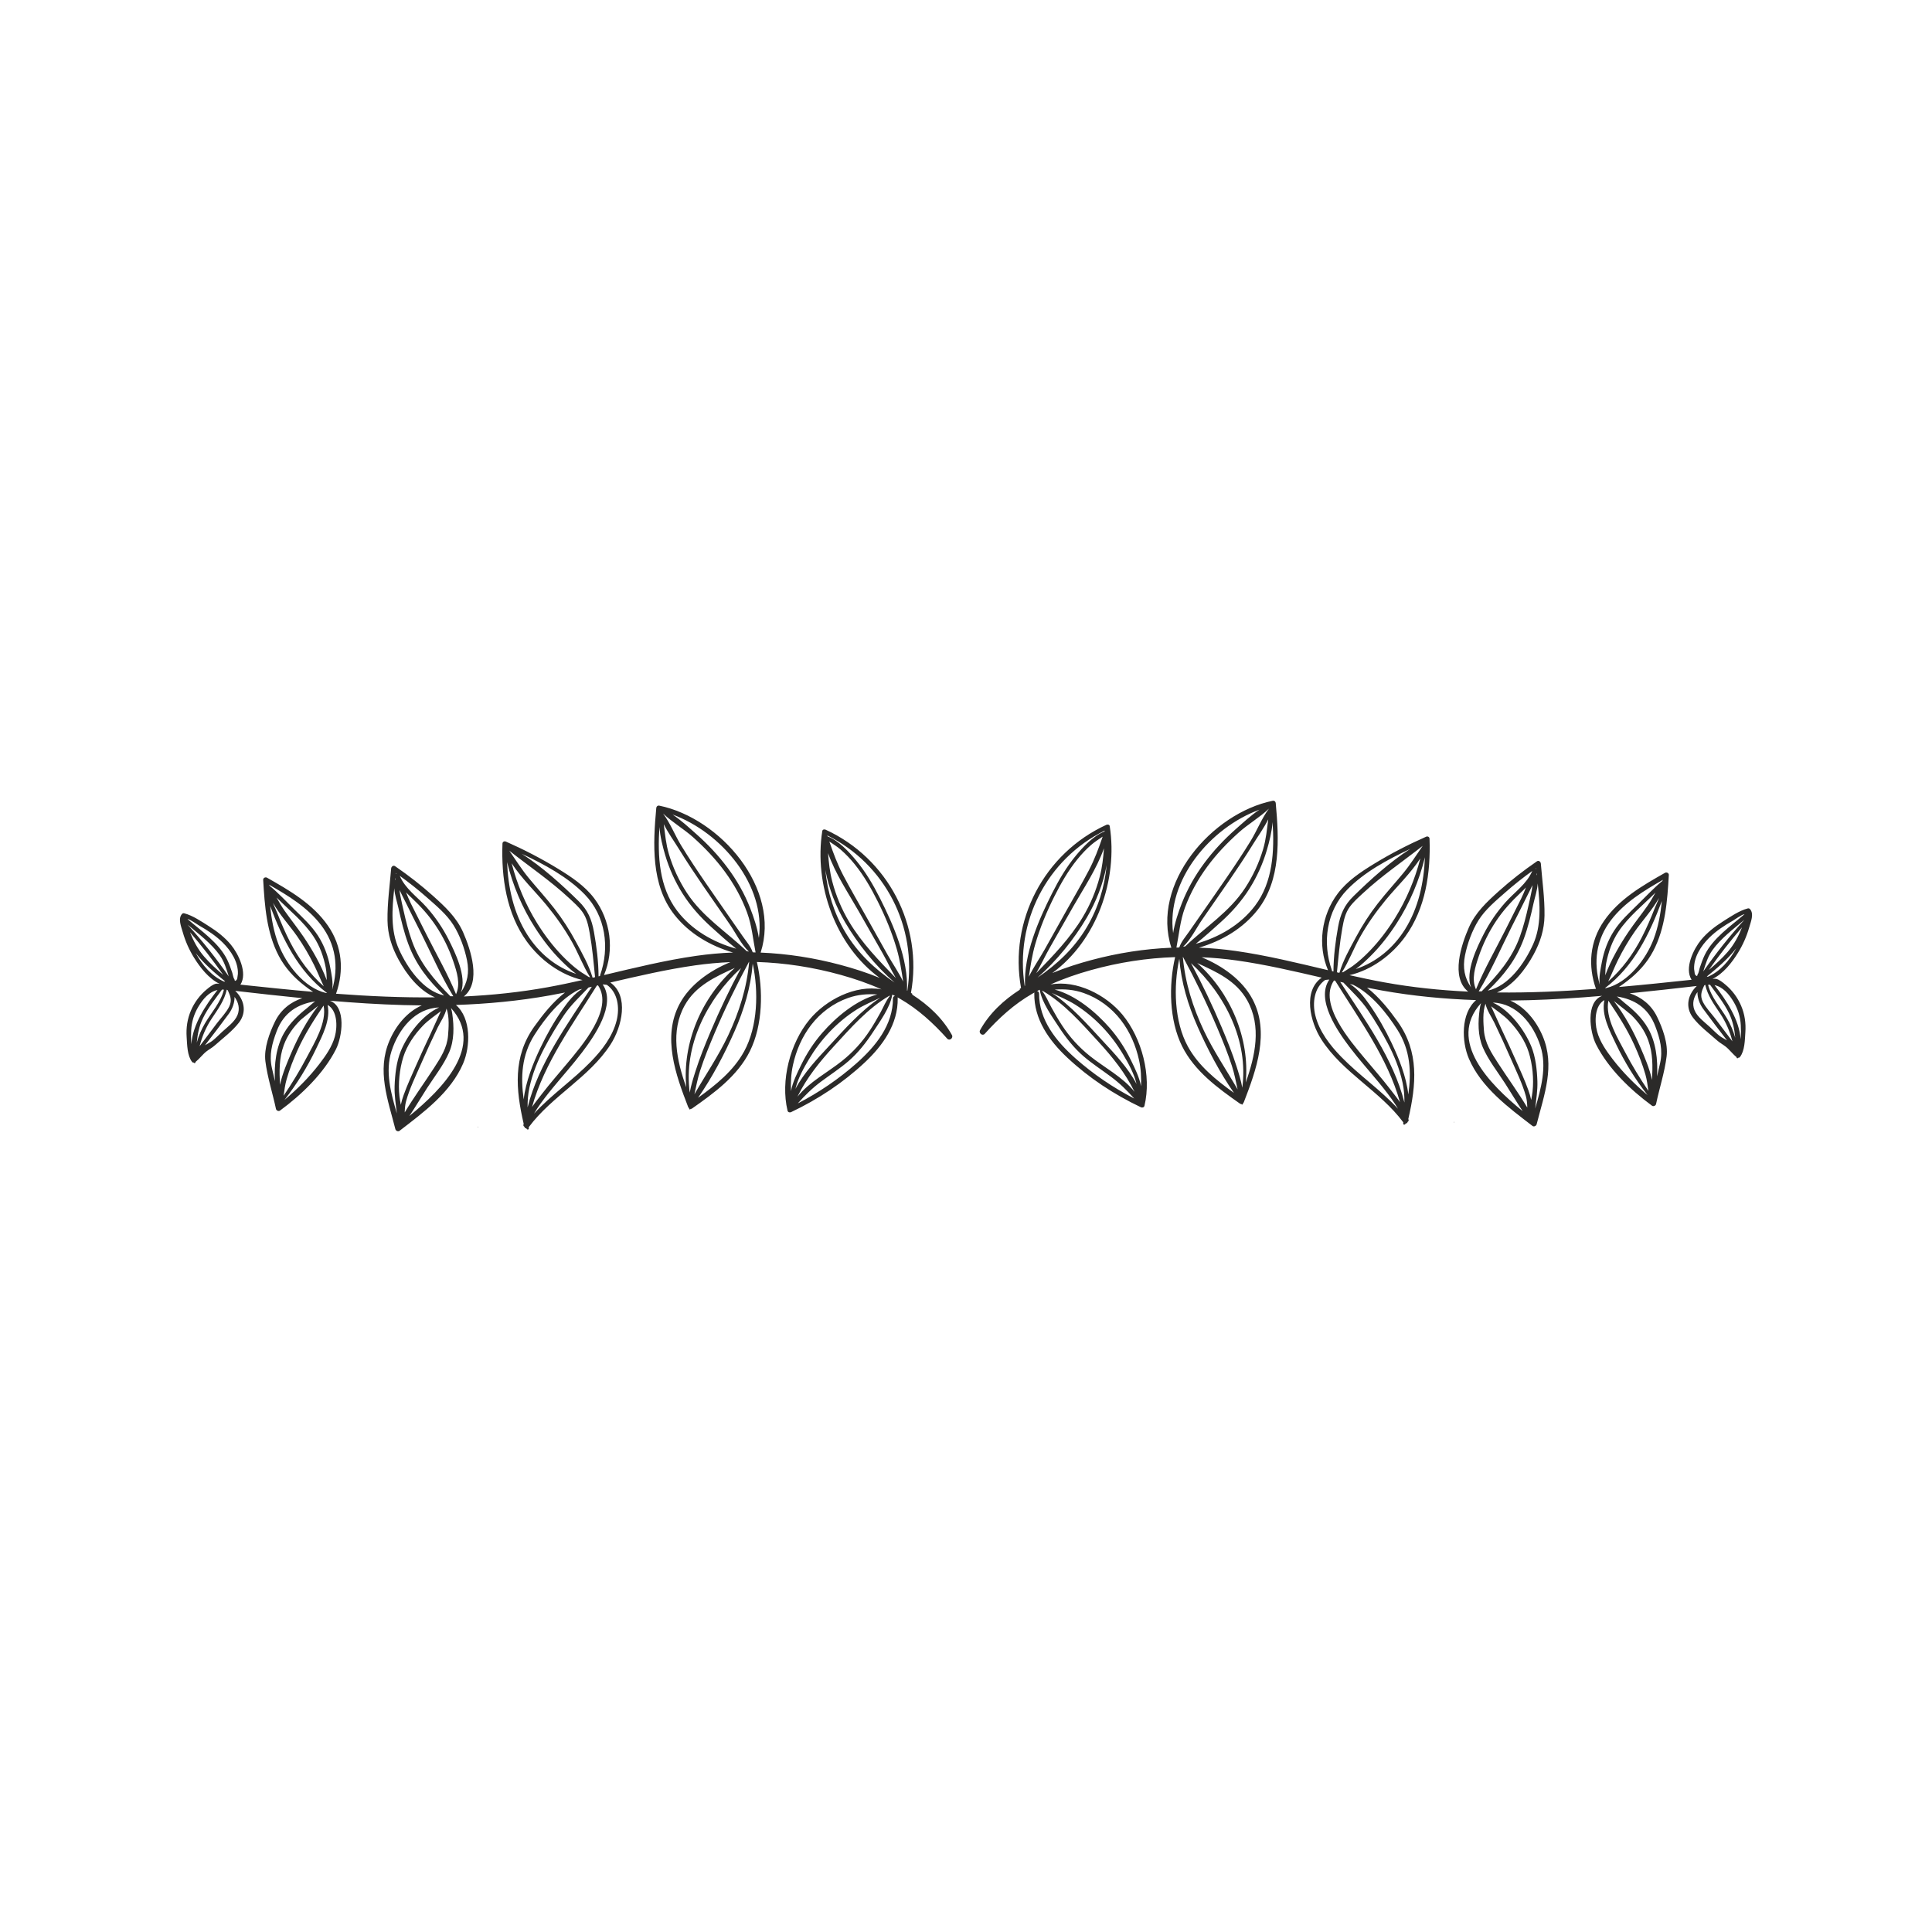 <?xml version="1.0" encoding="UTF-8"?>
<!DOCTYPE svg PUBLIC "-//W3C//DTD SVG 1.1//EN" "http://www.w3.org/Graphics/SVG/1.1/DTD/svg11.dtd">
<!-- Creator: CorelDRAW 2021 (64-Bit) -->
<svg xmlns="http://www.w3.org/2000/svg" xml:space="preserve" width="22in" height="22in" version="1.1" style="shape-rendering:geometricPrecision; text-rendering:geometricPrecision; image-rendering:optimizeQuality; fill-rule:evenodd; clip-rule:evenodd"
viewBox="0 0 22000 22000"
 xmlns:xlink="http://www.w3.org/1999/xlink"
 xmlns:xodm="http://www.corel.com/coreldraw/odm/2003">
 <defs>
  <style type="text/css">
   <![CDATA[
    .fil0 {fill:none}
    .fil1 {fill:#2B2A29}
   ]]>
  </style>
 </defs>
 <g id="Layer_x0020_1">
  <rect class="fil0" width="22000" height="22000"/>
  <path class="fil1" d="M19446.59 11123c-3.34,-2.92 -7.19,-3.74 -10.95,-3.06 111.38,-89.95 239.95,-198.44 335.47,-322.28 -76.35,139.41 -184.85,266.1 -324.52,325.35zm-14000.65 1706.44c-0.1,3.94 -0.21,7.83 -0.31,11.76 -0.05,0.81 -1.31,0.83 -1.34,0 -0.11,-3.94 -0.23,-7.81 -0.34,-11.74 -0.04,-1.28 1.99,-1.26 1.99,-0.02zm-3217.05 -1976.44c95.47,123.86 224.07,232.35 335.48,322.31 -3.82,-0.7 -7.7,0.17 -10.99,3.1 -139.72,-59.29 -248.19,-185.93 -324.49,-325.41zm299.28 415.43c8.04,0.15 15.15,0.68 21.68,1.2 -36.68,145.06 -139.42,254.41 -215.08,382.29 -40.59,68.62 -72.7,143.31 -94.08,220.71 8.58,-92.89 25.3,-183.65 70.07,-277.06 56.47,-117.85 140.96,-220.74 217.42,-327.15zm-51.45 4.83c-137.15,175.58 -281.81,393.65 -297.72,616.18 -5.2,-58.65 -3.72,-118.15 -1.62,-159.2 4.94,-95.63 33.22,-186.69 82.72,-268.65 51.81,-85.76 120.28,-167.97 216.62,-188.33zm-203.63 639.95c28.58,-111.87 71.74,-215.63 139.92,-317.64 69.75,-104.41 142.26,-202.99 168.94,-325.52 0.67,-0.06 1.37,-0.13 2.04,-0.26 0.85,0.75 1.67,1.47 2.65,2.18 2.55,1.7 5.03,3.57 7.54,5.4 25.02,57.42 52.97,109.4 15.26,185.89 -33.32,67.59 -94.49,129.56 -139.78,189.26 -65.73,86.74 -131.41,173.52 -196.57,260.69zm61.04 -10.85c92.38,-118.81 183.68,-238.57 272.54,-359.8 38.89,-53.06 65.94,-124.19 64,-190.61 43.32,58.92 63.48,131.58 34.35,205.25 -30.71,77.61 -115.68,137.77 -175.7,192.94 -35.74,32.86 -70.12,69.03 -108.02,99.33 -26.41,21.12 -59.37,35.01 -87.18,52.88zm335.16 -752.61c-12.5,-11.35 -18.71,-56.09 -24.24,-72.47 -16.86,-49.89 -34.07,-99.97 -57.15,-147.4 -92.82,-190.75 -294.35,-327.9 -453.29,-464.64 29.17,2.02 114.25,63.35 132.42,73.71 96.93,55.17 191.42,116.9 270.83,195.89 92.09,91.65 176.17,219.26 171.18,354.63 -2.76,19.75 -5.52,39.53 -8.28,59.33 -18.56,26.47 -29.03,26.79 -31.48,0.94zm-87.35 39.7c-1.26,-0.42 -2.48,-0.89 -3.73,-1.34 -0.19,-0.85 -0.59,-1.59 -0.92,-2.4 1.55,1.24 3.09,2.51 4.65,3.74zm-445.78 -660.37c126.98,106.35 269.85,213.56 364.41,345.92 52.73,73.76 78.05,158.04 104.3,243.05 -143.44,-206.56 -299.54,-402.74 -468.7,-588.97zm27.13 86.11c134.18,155.62 260.47,317.64 378.41,485.87 -75.94,-63.8 -149.46,-130.43 -214.46,-205.43 -77.11,-89.02 -123.43,-180.61 -163.94,-280.44zm1425.26 787.33c-36.09,25.85 -69.81,58.97 -91.39,76.01 -100.94,79.55 -196.44,170.33 -261.4,282.47 -91.88,158.64 -115.68,359.32 -104.81,550.85 -11.57,-49.78 -23.19,-99.52 -34.5,-149.37 -33.85,-148.99 1.07,-279.43 54.15,-419.85 81.59,-215.85 242.52,-309.01 437.94,-340.11zm-356.76 497.94c40.47,-110.68 110.16,-206.41 193.78,-288.5 13.68,-13.42 125.49,-101.84 197.68,-158.49 -124.84,162.11 -224.11,345.49 -304.63,532.41 -43.87,101.79 -102.02,235.34 -130.34,367.27 -7.73,-152.09 -11.94,-301.01 43.51,-452.69zm-2.29 576.98c8.81,-62.3 16.56,-125.02 33.96,-186.19 32.52,-114.37 76.09,-225.35 125.06,-333.64 81.44,-180.22 186.25,-344.35 296.34,-507.24 39.72,192.2 -108.4,430.59 -191.43,589.12 -78.78,150.44 -168.63,297.03 -263.94,437.94zm9.82 47.71c141.86,-182.06 261.1,-375.43 360.96,-584.39 72.19,-151.04 166.29,-328.34 130.26,-497.33 112.11,62.32 112.87,247.41 83.17,357.33 -31.79,117.56 -104.15,220.37 -177.45,315.68 -116.82,151.89 -251.1,286.02 -396.94,408.7zm382.16 -1869.48c-73.91,-114.78 -175.64,-207.53 -272.4,-302.48 -90.81,-89.13 -178.58,-184.09 -277,-265.28 -2.91,-4.71 -5.86,-9.38 -8.84,-14.04 217.33,124.12 436.37,256.77 590.81,457.7 170.43,221.76 204.17,479.32 128.19,739.54 14.49,-83.79 -8.82,-185.22 -23.2,-261.7 -23.44,-124.7 -68.72,-246.82 -137.55,-353.74zm-237.39 6.31c72.3,103.81 135.68,212.72 192.05,325.94 39.33,79.04 71.93,163.5 111.08,243.65 -158.98,-140.25 -283.67,-310.73 -381.59,-500.18 -56.61,-109.65 -105.17,-223.45 -150.08,-338.31 -13.63,-34.94 -33.88,-73.52 -46.74,-112.35 76.3,136.78 192.62,262.48 275.28,381.25zm-235.41 -442.35c144.45,144.85 307.96,274.3 421.33,444.41 72.05,108.07 115.68,231.95 140.08,358.88 8.16,42.49 8.97,90.48 10.77,138.5 -65.9,-175.61 -166.56,-349.94 -266.16,-496.78 -67.81,-99.93 -143.83,-193.93 -213.14,-292.73 -34.37,-49.05 -63.86,-100.57 -92.89,-152.28zm-72.77 95.71c142.09,377.83 319.01,743.82 648.72,992.6 -4.68,-0.37 -9.33,-0.74 -13.97,-1.15 -249.98,-59.08 -454.9,-331.59 -540.04,-555.1 -53.19,-139.75 -79.26,-287.41 -94.71,-436.35zm1925.19 1156.77c-195.37,85.57 -363.34,316.39 -437.43,497.04 -49.85,121.53 -65.67,267.27 -70.15,397.84 -3.54,105 13.67,208.02 25.09,311.8 -67.25,-233.36 -135.33,-475.51 -60.04,-710.57 80.5,-251.1 269.63,-488.2 542.53,-496.1zm-409.11 565.77c42.03,-133.98 128.22,-258.81 224.9,-359.17 61.45,-63.79 134.92,-111.26 203.61,-164.95 -41.33,86.93 -78.87,177.43 -119.71,263.13 -56.42,118.43 -110.87,237.7 -163.81,357.67 -48.8,110.67 -100.13,221.75 -140.91,335.7 -12.9,36.09 -24.07,72.93 -31.93,110.42 -5.97,-32.77 -11.94,-65.17 -15.47,-96.59 -16.05,-142.63 0.47,-309.51 43.32,-446.2zm16.69 629.32c1.22,-42.48 3.51,-84.6 15.93,-129.61 39.71,-143.81 109.35,-284.21 168.63,-420.49 61.07,-140.32 124.92,-279.44 191.09,-417.39 28.76,-59.93 85.31,-139.78 100.16,-215 35.04,91.76 23.49,229.04 17.64,304.97 -11,142.07 -83.47,252.83 -158.57,368.96 -108.89,168.44 -230.68,335.07 -334.87,508.56zm52.73 40.84c70.2,-104.25 134.28,-213.82 201.93,-318.56 84.71,-131.19 189.01,-262.94 251.21,-406.8 58.3,-134.73 56.18,-292.66 35.95,-435.62 -3.21,-22.73 -7.64,-46.49 -14.9,-68.48 386.99,428.25 -93.93,919.96 -474.19,1229.45zm200.09 -2056.13c-61.12,-121.44 -122.93,-242.54 -183.32,-364.35 -19.86,-40.02 -37.13,-83.11 -54.59,-126.43 20.68,21.79 42.5,42.66 64.19,63.12 103.82,98.04 198.19,202.11 277.36,321.45 82.5,124.46 148.38,259.4 196.35,400.84 40.29,118.76 85.46,257.22 31.3,374.37 -93.72,-229.02 -220.08,-448.15 -331.3,-669.01zm387.48 647.35c69.82,-179.4 -70.84,-463.01 -142.97,-604.81 -66.63,-131.02 -150.57,-253.76 -248.23,-363.55 -105.2,-118.27 -243.01,-209.43 -305.68,-357.72 105.6,76.36 207.86,157.04 305.7,243.32 106.93,94.18 229.22,195.54 305.46,317.11 73.52,117.22 127.48,265.93 154.69,401.62 28.04,139.74 4.97,256.45 -68.98,364.03zm-699.34 -1164.6c22.33,48.78 48.07,96.26 69.75,140.77 55.92,114.72 114.2,228.35 171.5,342.38 121.15,241.19 230.22,495.84 370.7,726.29 -11.09,0.53 -22.11,0.64 -32.99,0.26 -184.38,-187.26 -345.07,-372.4 -436.4,-625.78 -41.48,-115.04 -71.02,-234.1 -97.7,-353.3 -12.8,-57.13 -26.11,-114.41 -36.86,-171.95 -3.67,-19.37 -5.95,-39.02 -8.01,-58.67zm-12.29 206.29c30.12,138.2 63.27,276.28 112.37,409.16 87.17,235.78 230.94,417.8 408.2,585.71 -240.04,-51.62 -419.19,-315.11 -514.3,-524.45 -98.03,-215.83 -79.56,-460.06 -53.87,-696.61 4.43,77.19 33.32,160.78 47.59,226.2zm-23.88 -395.19c-0.66,1.07 -1.11,2.29 -1.52,3.53 -1.44,-0.34 -2.82,-0.43 -4.24,-0.32 0.24,-2.28 0.45,-4.54 0.67,-6.82 1.69,1.19 3.38,2.43 5.09,3.61zm-8.22 64.28c-2.09,4.81 -3.91,9.71 -5.56,14.71 0.98,-9.04 1.96,-18 2.93,-26.97 0.79,4.09 1.71,8.2 2.63,12.26zm2088.1 1258.51c11.83,-2.54 23.67,-5.13 35.5,-7.73 -90.42,55.18 -159.92,144.64 -220.27,230.47 -97.37,138.48 -183.64,290.25 -256.05,443.15 -81.03,171.11 -166.43,379.36 -189.04,584.71 -36.23,-253.71 -24.49,-504.08 123.78,-736.8 118.21,-185.39 292.78,-409.03 506.07,-513.8zm-585.57 1341.6c-0.7,-72.96 4.02,-146.08 20.55,-223.38 33.58,-157.56 94.3,-307.81 168.85,-450.13 67.76,-129.38 142.63,-254.87 224.41,-375.86 81.65,-120.91 181.83,-211.44 280.44,-316.14 12.35,-2.78 24.72,-5.56 37.06,-8.37 -275.86,424.55 -606.04,874.5 -731.31,1373.88zm50.56 -4.41c140.59,-503.74 464.17,-941.58 737.67,-1382.33 4.54,-1.05 9.07,-2.09 13.57,-3.15 183.87,267.81 -190.84,696.17 -351.4,889.13 -95.48,114.72 -194.36,226.7 -285.38,345.05 -35.77,46.49 -77.21,97.49 -114.46,151.3zm22.62 75.66c11.18,-19.33 22.54,-38.45 34.78,-56.81 55.52,-83.24 117.23,-162.07 180.73,-239.31 110.67,-134.62 227.54,-264.15 332.75,-403.19 136.08,-179.74 392.23,-542.73 233.46,-772.11 15.88,0.88 31.84,2.31 48.03,4.81 123.32,86.89 147.66,257.65 111.17,404.66 -45.21,181.89 -165.87,337.72 -294.07,469.74 -204.32,210.39 -449,376.8 -646.85,592.2zm752.88 -1577.31c-1.2,3.44 -1.05,6.61 -0.37,9.59 -5.86,1.41 -11.74,2.76 -17.61,4.13 -0.99,-169.45 -22.41,-339.77 -52.45,-506.26 -26.22,-145.22 -69.49,-247.28 -175.63,-351.2 -193.12,-189.09 -411.81,-387.23 -645.91,-537.92 258.44,120.76 524.29,265.12 716.39,462.54 237.87,244.49 286.7,605.06 175.59,919.13zm-1034.35 -1416.9c227.87,179.59 466.29,340.53 680.13,539.36 52.5,48.8 107.74,97.1 150.25,155.17 52.95,72.25 69.52,156.6 85.07,243.18 29.94,166.62 44.39,334.17 61.06,502.33 -8.07,1.86 -16.16,3.7 -24.23,5.58 -1.35,-0.15 -2.71,-0.43 -4.09,-0.62 -40.98,-139.85 -119.28,-277.06 -187.44,-404.07 -72.36,-134.84 -154.51,-262.91 -248.56,-383.6 -92.76,-119.07 -194.87,-230.28 -290.93,-346.6 -81.72,-99.04 -148.32,-206.8 -221.26,-310.73zm-25.3 129.81c65.11,266.02 172.26,520.19 321.1,751.27 86.7,134.63 186.39,263.65 300.39,376.35 46.78,46.28 103.89,100.87 166,145.47 -230.96,-76.4 -425.11,-235.8 -559.75,-450.27 -154.71,-246.44 -216.25,-534.72 -227.73,-822.82zm820.43 1237.16c-68.73,-50.24 -132.4,-108.89 -191.54,-170.05 -109.09,-112.81 -204.31,-239.31 -287.12,-372.44 -131.57,-211.63 -227.88,-441.5 -289.67,-681.64 111.13,170.91 272.2,325.3 392.64,471.51 111.45,135.23 211.25,275.94 296.8,429.02 71.63,128.18 125.07,273 203.85,397.35 -4.81,-0.79 -9.7,-1.4 -14.48,-2.25 -35.94,-24.78 -74.98,-45.53 -110.48,-71.51zm1772.78 -32.54c-378.7,337.78 -600.04,855.2 -552.77,1360.2 -108.39,-304.61 -181.65,-639.5 -17.53,-933.74 125.55,-225.24 349.43,-324.96 570.3,-426.46zm70.44 1.48c-127.22,236.69 -243.2,478.95 -347.61,726.74 -62.09,147.32 -122.56,296 -170.77,448.56 -24.42,77.24 -50.85,159.76 -65.38,242.97 -71.45,-532.38 194.01,-1059.53 583.76,-1418.26zm-530.52 1437.8c19.65,-90.08 36.65,-181.07 65.3,-269.14 47.06,-144.65 104.62,-285.86 163.87,-425.9 117.35,-277.43 249.56,-548.47 392.57,-813.59 0.6,0 1.14,0 1.73,0 -25.44,293.13 -113.86,573.7 -239.73,839.96 -110.4,233.7 -256.11,445.7 -383.73,668.67zm41.48 39.68c162.93,-234.17 301.27,-498.35 415.04,-755.8 108.81,-246.28 185.67,-503.65 207.34,-771.27 68.11,314.77 58.21,713.94 -97.33,997.97 -121.87,222.63 -321.78,382.6 -525.06,529.1zm594.23 -2157.78c-64.04,-164.22 -151.62,-318.34 -256.8,-459.61 -104.8,-140.76 -225.43,-269.24 -356.91,-385.37 -79.88,-70.61 -172.62,-157.24 -270.59,-222.39 558.63,204.36 1062.93,804.98 982.75,1405.57 -18.28,-117.58 -58.97,-236.54 -98.45,-338.21zm-992.59 -1079.22c103.18,98.67 236.67,176.07 342.43,270.68 132.1,118.27 255.34,247.3 360.36,390.41 105.11,143.29 193.23,300.6 254.22,467.76 54.67,149.75 66.29,300.11 96.34,453.14 -6.57,-0.2 -13.12,-0.37 -19.69,-0.52 -4.39,-0.64 -8.78,-1.18 -13.08,-1.83 -22.04,-65.92 -73.24,-123.55 -112.35,-180.15 -44.54,-64.7 -89.7,-129.02 -134.54,-193.56 -97.09,-139.5 -194.65,-278.64 -290.78,-418.85 -95.17,-138.86 -188.68,-279.01 -276.61,-422.69 -69.91,-114.19 -124.97,-256 -206.3,-364.41zm270.64 902.7c-88.93,-136.31 -157.67,-285.02 -204.29,-440.94 -33.6,-112.45 -43.36,-226.42 -58.54,-340.19 49.66,99.39 119.7,196.24 172.68,282.28 88.31,143.42 182.01,283.39 277.21,422.33 100.16,146.15 201.6,291.46 302.63,437.06 64.25,92.64 128.8,227.69 216.7,309.01 -8.15,-1.47 -16.4,-2.86 -24.55,-4.48 -230.27,-221 -502.16,-389.58 -681.84,-665.06zm-312.16 -749.55c8.16,109.74 37.05,223.17 65.66,320.23 45.27,153.61 111.81,301.5 197.12,437.03 90.26,143.3 202.2,269.14 327.84,382.42 91.46,82.53 185.7,168.12 284.24,246.6 -263.25,-73.11 -509.91,-215.29 -675.47,-434.69 -202.41,-268.24 -221.29,-620.2 -199.39,-951.59zm2115.64 1196.85c-128.44,-216.62 -203.74,-459.18 -226.08,-707.36 38.29,212.3 122.1,421.57 225.16,596.86 144.51,245.71 342.28,492.15 562.66,685.17 -223.78,-152.78 -419.35,-334.37 -561.74,-574.67zm502.53 725.2c2.36,0.32 4.69,0.65 7.11,0.96 -45.67,54.51 -73.09,126.59 -107.22,188.37 -37.88,68.74 -77.01,136.95 -119.97,202.69 -88.56,135.27 -192.53,249.26 -318.41,350.13 -159.38,127.8 -375.47,240.06 -508,407.49 105.2,-214.99 250.69,-395.46 417.94,-577.67 190.12,-207.14 383.48,-428.76 628.56,-571.97zm-103.65 22.81c-222.08,147.71 -402.74,354.91 -582.61,549.2 -129.4,139.78 -287.14,305.3 -383.02,488.78 27.56,-119.73 97.46,-243.09 151.97,-334.98 66.76,-112.49 146.12,-218.74 236.33,-313.5 92.42,-97.15 195.95,-183.87 309.57,-255.26 85.78,-53.93 177.91,-90.79 267.76,-134.24zm-33.7 -37.56c-241.29,64.62 -471.37,259.25 -626.76,437.52 -97.24,111.51 -177.29,235.11 -241.83,368.19 -42.74,88 -95.44,192.01 -114.1,295.32 -3.53,-98.31 0.15,-195.71 22.52,-297.94 36,-164.07 103.43,-321.13 205.96,-454.61 108.22,-140.69 255.36,-250.31 423.29,-309.07 113.72,-39.78 220.17,-46.74 330.93,-39.42zm-905.21 1240.75c80.65,-90.76 162.71,-172.16 264.03,-247.78 104.36,-77.8 214.28,-148.52 313.06,-233.59 109.78,-94.62 201.15,-211.32 280.18,-332.26 78.32,-119.8 193.15,-277.18 217.54,-419.88 1.2,-1.67 1.95,-3.58 2.63,-5.46 9.82,5.07 19.56,10.53 29.3,15.77 -12.16,1.48 -23.33,9.82 -23.26,25.71 1.67,304.69 -197.89,548.25 -415.11,740.67 -203.11,179.89 -427.96,332.26 -668.37,456.82zm1116.49 -1427.36c-193.36,-199.76 -385.99,-396.85 -530.88,-639.12 -86.06,-143.85 -151.3,-299.53 -193.51,-461.74 -27.87,-107.43 -39.57,-213.88 -47.49,-321.59 82.14,233.66 232.09,456.68 348.67,661.31 90.75,159.47 181.59,318.92 272.36,478.42 49.97,87.62 96.39,189.21 150.85,282.71zm-93.77 -265.04c-86.17,-153.72 -172.23,-307.41 -258.38,-461.15 -82.91,-148.05 -168.76,-294.76 -247.53,-445.03 -65.75,-125.43 -112.8,-252.77 -157.65,-383.97 43.96,29.92 89.33,57.94 130.11,93.34 57.92,50.2 110.53,106.37 158.7,165.87 104.87,129.47 188.15,275.12 262.53,423.71 86.92,173.75 162.1,353.92 216.25,540.73 35.57,123.03 54.22,247.09 73.1,372 -50.96,-105.77 -122.77,-208.49 -177.13,-305.5zm220.98 407.29c14.52,-358.64 -151.14,-740.77 -308.49,-1052.33 -76.11,-150.71 -162.19,-297.72 -270.09,-428.09 -83.66,-100.98 -197.89,-224.92 -325.64,-275.33 -1.22,-3.49 -2.42,-7 -3.56,-10.51 660.52,326.87 1024.97,1041.91 911.43,1768.44 -1.22,-0.75 -2.42,-1.45 -3.65,-2.19zm-7828.24 -76.72c-16.36,-2.14 -31.51,-3.49 -41.08,-1.17 -39.57,9.65 -74.16,39.27 -104.98,64.7 -77.73,64.19 -139.53,147.24 -179.46,239.8 -41.65,96.66 -56.34,198.9 -49.14,303.52 6.07,88.46 5.93,210.56 61.9,282.3 5.05,6.45 12.24,8.61 19.55,8.11 4.12,9.91 18.03,7.79 18.91,-3.1 0.15,-1.43 0.22,-2.82 0.32,-4.26 0.39,-0.28 0.75,-0.49 1.07,-0.75 45.46,-36.53 79.3,-84.9 124.22,-119.89 31.34,-24.39 64.58,-41.23 94.87,-68.24 91.01,-81.2 201.45,-163.33 275.68,-260.54 93.33,-122.32 56.29,-265.38 -43.16,-360.28 254.3,29.11 508.8,57.92 763.58,83.17 -130.98,42.57 -244.35,130.17 -310.61,265.83 -64.03,130.96 -128.22,305.63 -109.63,453.14 22.89,181.48 82.35,363.62 120.51,542.67 3.89,18.25 29.9,30.16 45.67,18.6 246.29,-180.66 497.39,-422.57 637.26,-698.17 70.58,-139.01 121.33,-482.67 -69,-552.94 278.65,23.77 557.72,41.78 837.39,49.5 69.63,1.93 139.31,3.21 208.94,3.78 -166.56,72.94 -294.83,229.09 -369.05,404.15 -144.1,339.74 -17.87,666.5 68.31,1004.98 4.63,18.12 30.51,31.86 47.07,19.15 274.52,-210.71 583.09,-437.65 724.15,-765.72 83.61,-194.46 94.22,-514.95 -81.62,-667.51 358.97,-12.02 717.04,-45.78 1071.08,-109.2 57.07,-10.23 113.95,-21.23 170.76,-32.66 -137.87,106.97 -254.3,254.35 -349.2,387.25 -246.01,344.41 -211.27,717.38 -121.19,1107.51 -1.05,4.2 -2.29,8.37 -3.17,12.57 -1.84,8.57 3.68,17.03 10.95,20.57 0.02,0.21 0.07,0.44 0.15,0.64 3.07,12.8 12.91,18.46 23.37,18.57 0.48,1.26 0.84,2.57 1.29,3.87 4.75,13.19 27.14,12.2 25.96,-3.51 -0.34,-4.64 -0.71,-9.13 -1.05,-13.73 265.91,-357.54 688.98,-565.69 932.25,-942.62 129.87,-201.22 212.89,-553.61 -3.27,-705.01 320.08,-74.2 639.91,-149.13 965.61,-195.25 134.44,-19.07 268.33,-31.23 401.84,-36.99 -236.54,97.34 -462.74,257.61 -579.06,476.79 -199.58,376.19 -43.58,806.72 97.86,1172.61 2.17,5.58 6.03,10.76 10.81,14.81 0.21,1.78 0.28,3.55 0.53,5.31 1.22,9.22 13.52,11.94 16.71,2.29 0,-0.04 0.02,-0.06 0.02,-0.11 5.33,0.34 10.76,-0.72 15.97,-4.39 252.59,-177.13 518.61,-370.48 659.35,-653.72 147.23,-296.35 153.89,-695.41 79.51,-1015.12 321.43,10.41 640.26,59.47 957.01,147.55 157.52,43.79 313.12,97.17 462.41,164.4 -299.59,-55.8 -636.73,121.46 -820.28,344.33 -221.7,269.26 -332.01,694.7 -250.01,1037.02 4.47,18.49 25.08,23.69 40.48,16.39 304.9,-144.78 591.21,-333.39 837.89,-564.54 206.96,-194 380.53,-437.65 376.14,-732.11 0.03,-3.75 -0.89,-6.83 -2.09,-9.74 8.67,4.8 17.44,9.3 25.96,14.24 208.7,120.09 379.94,277.78 540.08,455.76 26.73,29.65 71.74,-8.52 53.55,-41.28 -106.39,-191.63 -267.74,-342.22 -454.25,-461.86 3.25,-2.45 4.15,-8.22 -0.22,-10.72 -4.09,-2.4 -8.09,-4.86 -12.15,-7.26 138.86,-765.3 -262.46,-1533.65 -972.43,-1858.86 -13.14,-6.04 -34.59,-2.54 -37.39,15.21 -95.65,610.93 148.83,1304.28 654.03,1672.93 -148.9,-61.22 -301.48,-109.43 -446.53,-148.22 -300.66,-80.34 -603.96,-127.6 -909.39,-140.17 235.13,-729.24 -460.36,-1531.25 -1153.75,-1673.15 -18.62,-3.84 -33.02,7.96 -34.7,26.43 -37.3,407.93 -61.55,874.68 205.59,1215.12 168.2,214.32 409.26,354.88 668.54,430.94 -139.22,5.2 -278.89,17.65 -418.8,37.65 -354.56,50.57 -702.32,136.49 -1050.76,218.99 121.46,-284.78 75.5,-626.46 -111.16,-873.54 -108.34,-143.45 -260.48,-244.35 -411.97,-337 -190.59,-116.61 -389.12,-218.93 -593.41,-309.3 -18.08,-8.01 -38.59,1.26 -39.39,22.59 -14,386.27 44.78,794.33 276.85,1114.63 151.45,209 380.14,379.83 634.69,439.27 -131.59,29.67 -263.5,57.66 -396.19,81.74 -316.87,57.46 -635.67,90.36 -955.43,105.56 203.72,-162.43 76.73,-537.68 -7.47,-729.75 -74.95,-171.06 -205.98,-292.66 -342.91,-415.58 -136.56,-122.56 -281.48,-234.81 -432.65,-338.7 -19.95,-13.74 -42.72,5.06 -44.39,25.45 -15.93,196.27 -44.5,396.26 -41.73,593.33 2.27,159.3 48.26,302.27 123.67,441.56 93.39,172.57 234.46,355.29 417.19,433.28 -375.3,4.3 -751.43,-12.8 -1126.82,-40.97 93.26,-265.05 71.12,-538.2 -91.65,-773.89 -171.74,-248.67 -437.28,-401.93 -694.69,-547.63 -18.11,-10.25 -44.76,2.48 -43.43,24.93 17.26,293.97 38.37,601.33 178.25,866.83 70.61,133.98 172.7,245.74 292.41,337.67 30.07,23.09 62.92,48.42 97.72,70.78 -276.61,-24.14 -552.64,-52.93 -827.41,-82.21 84.64,-132.41 -23.03,-350.19 -106.76,-452.52 -69.39,-84.78 -157.25,-152.8 -249.42,-211.14 -84.83,-53.68 -185.93,-123.46 -283.93,-148.85 -8.28,-2.18 -17.66,-0.09 -23.67,6.23 -50.74,53.22 -10.01,148.17 7.54,209.87 28.83,101.19 72,198.83 127.33,288.31 69.24,112.02 167.18,238.41 291.17,298.72zm14054.09 1571.11c0.09,3.91 0.21,7.83 0.3,11.72 0,0.86 1.28,0.86 1.28,0 0.15,-3.9 0.22,-7.81 0.39,-11.7 0,-1.26 -2.06,-1.26 -1.97,-0.02zm3135.19 -1233.89c44.69,93.43 61.45,184.2 70.07,277.09 -21.44,-77.4 -53.55,-152.09 -94.17,-220.75 -75.57,-127.85 -178.42,-237.24 -215.04,-382.26 6.57,-0.54 13.6,-1.05 21.68,-1.22 76.5,106.44 160.97,209.32 217.46,327.15zm50.6 -133.96c49.52,81.96 77.82,173.02 82.74,268.65 2.12,41.03 3.55,100.55 -1.67,159.19 -15.83,-222.54 -160.52,-440.59 -297.63,-616.17 96.27,20.35 164.74,102.56 216.56,188.32zm-209.54 190.93c-45.22,-59.78 -106.46,-121.65 -139.76,-189.28 -37.67,-76.52 -9.74,-128.44 15.24,-185.89 2.51,-1.81 4.99,-3.69 7.56,-5.41 0.99,-0.66 1.74,-1.39 2.57,-2.14 0.76,0.06 1.43,0.15 2.03,0.25 26.74,122.51 99.29,221.13 169,325.5 68.17,101.98 111.36,205.81 139.91,317.62 -65.17,-87.15 -130.86,-173.9 -196.54,-260.65zm48.33 196.93c-37.85,-30.3 -72.28,-66.45 -107.97,-99.31 -60.04,-55.19 -145.06,-115.36 -175.7,-192.96 -29.15,-73.7 -9,-146.32 34.35,-205.24 -1.97,66.39 25.14,137.56 63.95,190.57 88.86,121.2 180.23,241.04 272.57,359.87 -27.78,-17.89 -60.78,-31.78 -87.19,-52.93zm-279.38 -700.69c-2.8,-19.78 -5.58,-39.53 -8.31,-59.28 -4.99,-135.4 79.05,-262.98 171.16,-354.63 79.37,-79.02 173.9,-140.72 270.84,-195.92 18.13,-10.36 103.22,-71.65 132.44,-73.69 -158.94,136.74 -360.54,273.89 -453.33,464.64 -23.1,47.41 -40.33,97.51 -57.15,147.4 -5.51,16.33 -11.7,61.12 -24.16,72.46 -2.48,25.86 -12.99,25.52 -31.49,-0.98zm123.45 36.93c-0.39,0.78 -0.78,1.56 -0.99,2.37 -1.2,0.43 -2.5,0.96 -3.7,1.42 1.52,-1.28 3.1,-2.51 4.69,-3.78zm-27.57 -67.68c26.19,-84.99 51.49,-169.26 104.28,-243.05 94.53,-132.34 237.38,-239.5 364.38,-345.87 -169.13,186.2 -325.29,382.4 -468.66,588.92zm277.56 -222.38c-65,74.98 -138.54,141.64 -214.44,205.43 117.95,-168.25 244.19,-330.29 378.43,-485.87 -40.53,99.8 -86.9,191.4 -163.98,280.44zm-823.31 846.98c53.08,140.4 87.97,270.87 54.07,419.86 -11.32,49.85 -22.89,99.59 -34.44,149.35 10.81,-191.54 -12.97,-392.19 -104.87,-550.83 -64.91,-112.16 -160.43,-202.92 -261.39,-282.52 -21.5,-16.99 -55.26,-50.15 -91.35,-75.96 195.47,31.04 356.39,124.28 437.99,340.1zm-37.67 610.54c-28.38,-131.94 -86.53,-265.52 -130.4,-367.27 -80.48,-186.91 -179.77,-370.3 -304.66,-532.41 72.26,56.61 184,145.07 197.74,158.49 83.6,82.06 153.28,177.82 193.74,288.49 55.5,151.64 51.29,300.63 43.57,452.69zm-305.18 -313.68c-83.07,-158.53 -231.13,-396.89 -191.49,-589.09 110.1,162.83 214.97,327.01 296.43,507.23 48.93,108.25 92.51,219.3 125.04,333.64 17.37,61.14 25.15,123.89 33.91,186.19 -95.29,-140.91 -185.14,-287.51 -263.88,-437.97zm-142.87 76.97c-73.23,-95.31 -145.64,-198.08 -177.43,-315.68 -29.66,-109.99 -28.91,-295.02 83.19,-357.34 -36.08,168.98 58.07,346.27 130.27,497.34 99.89,208.96 219.1,402.33 360.91,584.39 -145.8,-122.7 -280.14,-256.82 -396.94,-408.71zm-122.76 -1107.05c-14.33,76.47 -37.69,177.89 -23.18,261.69 -76.02,-260.2 -42.29,-517.76 128.2,-739.51 154.43,-200.98 373.45,-333.61 590.83,-457.73 -3,4.67 -5.96,9.37 -8.9,14.06 -98.39,81.16 -186.12,176.15 -276.96,265.27 -96.8,94.96 -198.51,187.73 -272.44,302.49 -68.85,106.91 -114.07,229.01 -137.56,353.73zm650.24 -728.69c-12.91,38.82 -33.06,77.4 -46.74,112.35 -44.9,114.89 -93.46,228.69 -150.1,338.29 -97.91,189.5 -222.59,359.98 -381.53,500.22 39.13,-80.15 71.66,-164.6 111.08,-243.69 56.33,-113.22 119.75,-222.09 192.01,-325.91 82.68,-118.77 198.96,-244.43 275.28,-381.26zm-132.81 91.19c-69.24,98.79 -145.28,192.8 -213.09,292.74 -99.59,146.83 -200.22,321.19 -266.15,496.78 1.73,-48.05 2.57,-96.01 10.73,-138.52 24.46,-126.94 68.1,-250.79 140.06,-358.86 113.41,-170.15 276.96,-299.56 421.38,-444.43 -29.06,51.71 -58.51,103.27 -92.93,152.29zm70.97 379.77c-85.09,223.53 -290,496.06 -540.02,555.13 -4.67,0.37 -9.29,0.77 -13.96,1.14 329.66,-248.79 506.63,-614.76 648.73,-992.58 -15.48,148.94 -41.52,296.6 -94.76,436.31zm-1287.96 1216.52c75.27,235.03 7.25,477.26 -60.04,710.6 11.41,-103.84 28.7,-206.8 25.08,-311.8 -4.45,-130.58 -20.3,-276.31 -70.16,-397.85 -74.05,-180.65 -241.98,-411.46 -437.39,-497.08 272.89,7.92 462,245.07 542.5,496.12zm-90.06 515.9c-3.56,31.39 -9.52,63.82 -15.49,96.59 -7.84,-37.55 -19.04,-74.34 -31.93,-110.42 -40.78,-113.98 -92.04,-225.07 -140.9,-335.73 -52.93,-119.96 -107.44,-239.26 -163.78,-357.64 -40.83,-85.77 -78.44,-176.19 -119.75,-263.13 68.72,53.68 142.19,101.16 203.65,164.95 96.64,100.34 182.87,225.18 224.84,359.17 42.9,136.66 59.35,303.58 43.37,446.21zm-394.91 -325.45c-75.13,-116.12 -147.53,-226.9 -158.55,-368.94 -5.82,-75.96 -17.45,-213.22 17.65,-304.97 14.87,75.21 71.44,155.02 100.12,214.93 66.16,137.98 130.02,277.15 191.1,417.46 59.27,136.25 128.89,276.68 168.6,420.46 12.46,45.01 14.73,87.13 15.94,129.64 -104.18,-173.51 -225.99,-340.15 -334.87,-508.57zm-192.01 -680.06c-7.22,21.98 -11.7,45.78 -14.87,68.5 -20.31,142.96 -22.34,300.9 35.87,435.61 62.3,143.85 166.57,275.63 251.28,406.81 67.66,104.72 131.75,214.31 201.9,318.56 -380.23,-309.5 -861.13,-801.2 -474.17,-1229.47zm-57.23 -157.65c-54.12,-117.19 -8.99,-255.61 31.34,-374.41 47.94,-141.47 113.86,-276.35 196.39,-400.81 79.13,-119.34 173.52,-223.42 277.32,-321.45 21.68,-20.48 43.48,-41.33 64.19,-63.11 -17.51,43.3 -34.74,86.4 -54.6,126.4 -60.4,121.79 -122.17,242.93 -183.32,364.35 -111.2,220.83 -237.55,440.04 -331.31,669.04zm-125.19 -385.71c27.27,-135.69 81.24,-284.38 154.7,-401.6 76.28,-121.57 198.57,-222.95 305.51,-317.15 97.86,-86.24 200.16,-166.93 305.72,-243.29 -62.76,148.28 -200.48,239.45 -305.65,357.68 -97.72,109.82 -181.67,232.57 -248.26,363.56 -72.11,141.83 -212.86,425.46 -142.93,604.85 -73.99,-107.58 -97.1,-224.3 -69.09,-364.05zm760.4 -741.91c-10.78,57.55 -24.07,114.84 -36.84,171.93 -26.73,119.18 -56.33,238.3 -97.7,353.34 -91.37,253.37 -252.04,438.53 -436.43,625.78 -10.95,0.37 -21.9,0.3 -33.07,-0.25 140.51,-230.52 249.63,-485.1 370.72,-726.29 57.33,-114.04 115.6,-227.67 171.48,-342.39 21.75,-44.53 47.5,-91.98 69.76,-140.81 -2.02,19.69 -4.31,39.34 -7.93,58.69zm67.81 -78.57c25.75,236.55 44.25,480.79 -53.83,696.62 -95.07,209.34 -274.23,472.83 -514.33,524.44 177.28,-167.93 321.1,-349.89 408.23,-585.72 49.08,-132.91 82.24,-270.94 112.37,-409.16 14.27,-65.41 43.17,-148.96 47.56,-226.19zm-18.58 -172.59c0.24,2.26 0.45,4.53 0.69,6.78 -1.43,-0.09 -2.87,0.02 -4.23,0.36 -0.45,-1.27 -0.91,-2.48 -1.51,-3.54 1.67,-1.2 3.41,-2.4 5.05,-3.61zm5.76 55.59c0.96,8.98 1.94,17.98 2.93,26.97 -1.65,-4.98 -3.47,-9.86 -5.59,-14.66 0.89,-4.11 1.88,-8.2 2.65,-12.31zm-1584.63 1784.6c148.3,232.69 159.98,483.07 123.81,736.76 -22.71,-205.36 -108.04,-413.55 -189.05,-584.68 -72.41,-152.89 -158.72,-304.65 -256.11,-443.15 -60.34,-85.87 -129.88,-175.27 -220.26,-230.49 11.85,2.61 23.72,5.2 35.48,7.8 213.3,104.72 387.95,328.36 506.12,513.77zm-651.83 -546.07c12.31,2.8 24.68,5.56 36.99,8.37 98.69,104.63 198.87,195.23 280.5,316.09 81.78,121.04 156.59,246.54 224.39,375.86 74.55,142.35 135.31,292.58 168.91,450.17 16.47,77.3 21.21,150.42 20.46,223.39 -125.25,-499.44 -455.37,-949.32 -731.26,-1373.87zm566.28 1218.15c-91.04,-118.33 -189.88,-230.3 -285.4,-345.01 -160.59,-192.99 -535.18,-621.33 -351.39,-889.15 4.52,1.02 9.05,2.1 13.59,3.13 273.47,440.76 597.08,878.56 737.67,1382.37 -37.21,-53.82 -78.76,-104.82 -114.46,-151.33zm-554.95 -365.24c-128.21,-132.03 -248.94,-287.8 -294.1,-469.71 -36.53,-147.04 -12.15,-317.77 111.15,-404.67 16.16,-2.53 32.17,-3.94 48.02,-4.83 -158.79,229.39 97.38,592.38 233.44,772.13 105.26,139.01 222.14,268.56 332.75,403.17 63.5,77.24 125.19,156.07 180.77,239.33 12.25,18.33 23.64,37.45 34.74,56.76 -197.82,-215.38 -442.54,-381.78 -646.77,-592.17zm69.54 -1904.24c192.09,-197.43 457.85,-341.76 716.38,-462.54 -234.06,150.72 -452.8,348.85 -645.86,537.94 -106.24,103.91 -149.49,205.98 -175.69,351.15 -30.05,166.51 -51.43,336.87 -52.48,506.31 -5.89,-1.37 -11.71,-2.76 -17.6,-4.13 0.69,-3 0.83,-6.15 -0.39,-9.59 -111.06,-314.07 -62.28,-674.64 175.63,-919.15zm637.42 -187.05c-95.97,116.33 -198.15,227.58 -290.87,346.58 -94.06,120.7 -176.22,248.81 -248.55,383.65 -68.19,127 -146.48,264.2 -187.49,404.07 -1.35,0.17 -2.73,0.45 -4.07,0.63 -8.07,-1.91 -16.16,-3.78 -24.26,-5.63 16.69,-168.11 31.13,-335.68 61.09,-502.29 15.56,-86.6 32.17,-170.93 85.1,-243.18 42.53,-58.09 97.7,-106.38 150.18,-155.19 213.9,-198.83 452.27,-359.74 680.24,-539.35 -73.01,103.91 -139.61,211.71 -221.37,310.72zm18.85 641.92c-134.62,214.46 -328.74,373.89 -559.78,450.28 62.15,-44.63 119.24,-99.24 166.04,-145.48 114.01,-112.73 213.66,-241.7 300.44,-376.34 148.81,-231.11 255.96,-485.25 321.04,-751.29 -11.39,288.11 -73.01,576.42 -227.74,822.83zm-703.17 485.83c-4.81,0.83 -9.67,1.5 -14.5,2.23 78.83,-124.37 132.22,-269.13 203.86,-397.33 85.56,-153.07 185.35,-293.76 296.8,-429.02 120.53,-146.21 281.5,-300.58 392.64,-471.51 -61.77,240.16 -158.05,470.03 -289.64,681.62 -82.81,133.15 -178.04,259.66 -287.15,372.47 -59.11,61.17 -122.76,119.82 -191.55,170.08 -35.41,25.94 -74.53,46.69 -110.46,71.46zm-1091.93 322.42c164.05,294.23 90.81,629.15 -17.53,933.72 47.25,-504.97 -174.11,-1022.42 -552.78,-1360.15 220.86,101.47 444.65,201.23 570.3,426.43zm-57.01 993.24c-14.5,-83.2 -40.93,-165.66 -65.39,-242.94 -48.24,-152.52 -108.73,-301.21 -170.8,-448.52 -104.43,-247.85 -220.41,-490.04 -347.54,-726.78 389.74,358.76 655.15,885.93 583.73,1418.25zm-437.03 -649.09c-125.78,-266.24 -214.29,-546.8 -239.65,-839.94 0.53,-0.02 1.13,0 1.65,0 143.02,265.12 275.22,536.17 392.63,813.59 59.28,139.97 116.74,281.26 163.83,425.9 28.7,88.07 45.7,179.06 65.33,269.12 -127.61,-222.97 -273.41,-434.95 -383.8,-668.67zm-182.72 179.25c-155.54,-284.01 -165.43,-683.19 -97.33,-997.95 21.6,267.62 98.47,524.99 207.35,771.23 113.71,257.48 252.04,521.67 414.95,755.87 -203.24,-146.55 -403.11,-306.49 -524.97,-529.15zm-167.7 -1290.47c-80.2,-600.6 424.18,-1201.17 982.85,-1405.57 -98.09,65.13 -190.81,151.79 -270.69,222.4 -131.46,116.11 -252.13,244.61 -356.91,385.35 -105.17,141.24 -192.78,295.43 -256.73,459.65 -39.55,101.63 -80.26,220.61 -98.52,338.17zm884.76 -1053.02c-87.94,143.63 -181.43,283.83 -276.66,422.7 -96.03,140.17 -193.65,279.35 -290.69,418.85 -44.85,64.51 -90.01,128.85 -134.63,193.53 -39.1,56.61 -90.3,114.27 -112.26,180.17 -4.39,0.64 -8.78,1.2 -13.08,1.83 -6.55,0.16 -13.2,0.33 -19.78,0.52 30.05,-153.05 41.68,-303.39 96.34,-453.14 61.11,-167.16 149.13,-324.47 254.24,-467.79 105.03,-143.12 228.24,-272.15 360.38,-390.39 105.71,-94.64 239.2,-172.01 342.5,-270.68 -81.41,108.37 -136.54,250.22 -206.37,364.39zm-746.22 1203.38c-8.15,1.61 -16.3,2.97 -24.52,4.46 87.89,-81.29 152.52,-216.35 216.77,-308.98 100.96,-145.6 202.34,-290.89 302.56,-437.07 95.2,-138.93 188.89,-278.91 277.17,-422.33 53.02,-86.06 123.06,-182.93 172.76,-282.28 -15.26,113.75 -24.92,227.74 -58.51,340.19 -46.6,155.91 -115.39,304.65 -204.33,440.94 -179.69,275.45 -451.6,444.06 -681.9,665.05zm794.63 -463.03c-165.5,219.36 -412.2,361.6 -675.48,434.71 98.54,-78.5 192.75,-164.06 284.28,-246.6 125.63,-113.31 237.53,-239.09 327.76,-382.43 85.4,-135.55 151.92,-283.41 197.15,-437.03 28.61,-97.13 57.53,-210.48 65.68,-320.28 21.92,331.43 3.02,683.42 -199.39,951.63zm-2477.93 819.93c220.32,-193.04 418.15,-439.44 562.57,-685.18 103.08,-175.26 186.89,-384.57 225.25,-596.84 -22.34,248.19 -97.63,490.74 -226.07,707.35 -142.39,240.24 -338.01,421.91 -561.74,574.67zm687.78 722.52c167.24,182.18 312.65,362.65 417.82,577.66 -132.41,-167.48 -348.6,-279.69 -507.99,-407.53 -125.78,-100.85 -229.82,-214.82 -318.32,-350.13 -43.04,-65.7 -82.14,-133.89 -120.05,-202.66 -34.04,-61.79 -61.53,-133.83 -107.14,-188.34 2.36,-0.34 4.69,-0.63 7.11,-0.96 245,143.19 438.37,364.83 628.58,571.97zm-257.18 -414.96c113.57,71.43 217.15,158.12 309.57,255.27 90.15,94.78 169.5,201.04 236.24,313.53 54.52,91.87 124.44,215.27 151.99,334.94 -95.8,-183.47 -253.61,-348.95 -383.03,-488.76 -179.76,-194.29 -360.47,-401.47 -582.52,-549.2 89.87,43.45 181.9,80.33 267.75,134.22zm96.8 -132.36c168,58.75 315.15,168.36 423.27,309.08 102.63,133.49 169.96,290.54 205.98,454.6 22.42,102.22 26.04,199.6 22.58,297.88 -18.65,-103.26 -71.45,-207.26 -114.17,-295.25 -64.56,-133.1 -144.6,-256.69 -241.77,-368.2 -155.38,-178.28 -385.53,-372.88 -626.85,-437.52 110.78,-7.38 217.24,-0.36 330.95,39.41zm-94.08 744.5c-217.16,-192.41 -416.8,-435.94 -415.05,-740.65 0.07,-15.94 -11.11,-24.23 -23.27,-25.71 9.74,-5.24 19.42,-10.7 29.22,-15.82 0.69,1.91 1.44,3.84 2.67,5.5 24.45,142.7 139.29,300.1 217.6,419.89 78.97,120.94 170.41,237.63 280.12,332.23 98.75,85.11 208.7,155.81 313.04,233.6 101.41,75.57 183.41,157.04 264.11,247.8 -240.39,-124.63 -465.31,-276.91 -668.43,-456.84zm-297.27 -1253.24c90.78,-159.48 181.58,-318.93 272.42,-478.42 116.52,-204.64 266.47,-427.66 348.67,-661.29 -7.98,107.7 -19.62,214.15 -47.55,321.56 -42.21,162.21 -107.44,317.93 -193.53,461.72 -144.88,242.28 -337.41,439.41 -530.87,639.16 54.44,-93.53 100.95,-195.06 150.86,-282.73zm-234.14 323.18c18.87,-124.91 37.45,-248.98 73.09,-371.98 54.06,-186.81 129.26,-366.98 216.25,-540.73 74.38,-148.62 157.65,-294.24 262.52,-423.71 48.1,-59.52 100.73,-115.7 158.65,-165.87 40.77,-35.4 86.14,-63.42 130.09,-93.35 -44.86,131.2 -91.82,258.56 -157.57,383.99 -78.76,150.27 -164.69,297 -247.59,445.01 -86.07,153.73 -172.23,307.45 -258.31,461.19 -54.34,97 -126.23,199.72 -177.13,305.46zm-47.56 103.98c-113.57,-726.52 250.91,-1441.55 911.49,-1768.42 -1.2,3.5 -2.42,7 -3.55,10.51 -127.82,50.38 -241.98,174.3 -325.65,275.33 -107.98,130.34 -193.98,277.36 -270.15,428.07 -157.29,311.55 -322.95,693.7 -308.43,1052.31 -1.28,0.75 -2.51,1.47 -3.71,2.2zm8123.09 -377.64c55.3,-89.5 98.46,-187.08 127.31,-288.29 17.59,-61.7 58.28,-156.66 7.56,-209.87 -6.04,-6.34 -15.41,-8.42 -23.71,-6.28 -97.92,25.43 -199.11,95.22 -283.89,148.9 -92.2,58.32 -180.08,126.32 -249.47,211.13 -83.66,102.3 -191.34,320.09 -106.69,452.52 -274.76,29.27 -550.8,58.07 -827.46,82.21 34.8,-22.41 67.65,-47.67 97.79,-70.78 119.67,-91.97 221.76,-203.69 292.34,-337.67 139.92,-265.53 161.06,-572.86 178.27,-866.86 1.31,-22.47 -25.3,-35.19 -43.4,-24.94 -257.48,145.74 -522.97,299 -694.72,547.65 -162.79,235.65 -184.85,508.87 -91.67,773.88 -375.33,28.17 -751.5,45.3 -1126.76,40.94 182.72,-77.93 323.77,-260.69 417.17,-433.22 75.36,-139.29 121.43,-282.26 123.67,-441.61 2.74,-197.06 -25.8,-397.02 -41.82,-593.31 -1.65,-20.42 -24.37,-39.19 -44.31,-25.43 -151.15,103.9 -296.14,216.16 -432.65,338.7 -136.96,122.93 -267.96,244.51 -342.94,415.56 -84.18,192.1 -211.12,567.37 -7.47,729.73 -319.7,-15.17 -638.56,-48.05 -955.45,-105.52 -132.66,-24.07 -264.56,-52.05 -396.17,-81.74 254.61,-59.47 483.24,-230.28 634.69,-439.27 232.12,-320.32 290.85,-728.37 276.8,-1114.63 -0.75,-21.35 -21.2,-30.59 -39.34,-22.59 -204.22,90.33 -402.8,192.71 -593.37,309.29 -151.46,92.63 -303.62,193.59 -412.06,336.99 -186.63,247.09 -232.54,588.74 -111.05,873.53 -348.44,-82.51 -696.24,-168.4 -1050.8,-218.99 -139.91,-20 -279.52,-32.44 -418.75,-37.63 259.21,-76.06 500.3,-216.59 668.52,-430.98 267.06,-340.4 242.81,-807.15 205.59,-1215.11 -1.52,-16.14 -12.76,-27.19 -27.98,-27.14 -2.19,0.02 -4.45,0.26 -6.76,0.72 -693.43,141.91 -1388.84,943.94 -1153.78,1673.18 -305.33,12.57 -608.72,59.8 -909.31,140.18 -145.11,38.78 -297.63,87 -446.53,148.19 505.22,-368.64 749.68,-1061.95 653.94,-1672.94 -2.78,-17.72 -24.17,-21.23 -37.37,-15.18 -709.98,325.19 -1111.29,1093.52 -972.43,1858.87 -3.99,2.38 -8.09,4.86 -12.15,7.26 -4.3,2.46 -3.49,8.26 -0.23,10.72 -186.42,119.63 -347.78,270.23 -454.24,461.83 -18.2,32.77 26.89,70.96 53.54,41.31 160.15,-177.97 331.39,-335.64 540.07,-455.76 8.54,-4.95 17.39,-9.44 25.99,-14.28 -1.14,2.96 -2.04,6.06 -2.13,9.79 -4.36,294.44 169.21,538.11 376.16,732.07 246.69,231.19 533,419.78 837.96,564.6 15.33,7.28 35.94,2.06 40.39,-16.45 82.08,-342.34 -28.31,-767.76 -249.98,-1036.98 -183.48,-222.86 -520.7,-400.13 -820.22,-344.35 149.2,-67.22 304.9,-120.63 462.32,-164.39 316.74,-88.07 635.67,-137.11 957.09,-147.53 -74.44,319.71 -67.8,718.77 79.43,1015.09 140.83,283.27 406.82,476.6 659.38,653.75 5.22,3.64 10.66,4.76 16.01,4.35 0,0.03 0,0.06 0,0.11 3.19,9.68 15.47,6.98 16.69,-2.25 0.24,-1.77 0.37,-3.53 0.6,-5.3 4.69,-4.07 8.6,-9.23 10.72,-14.86 141.5,-365.84 297.5,-796.37 97.85,-1172.57 -116.28,-219.19 -342.41,-379.43 -578.96,-476.77 133.42,5.75 267.36,17.91 401.75,36.98 325.73,46.1 645.57,121.07 965.65,195.21 -216.17,151.44 -133.11,503.82 -3.26,705.06 243.22,376.91 666.33,585.09 932.27,942.56 -0.38,4.64 -0.68,9.09 -1.05,13.74 -1.13,15.72 21.12,16.73 25.89,3.53 0.52,-1.31 0.9,-2.57 1.35,-3.87 10.43,-0.11 20.32,-5.74 23.42,-18.58 0,-0.23 0.06,-0.43 0.15,-0.62 7.25,-3.54 12.75,-12.03 10.93,-20.56 -0.96,-4.22 -2.18,-8.42 -3.25,-12.61 90.08,-390.11 124.81,-763.06 -121.11,-1107.48 -94.9,-132.91 -211.42,-280.28 -349.29,-387.26 56.86,11.44 113.72,22.45 170.8,32.69 354.04,63.39 712.09,97.17 1071.11,109.19 -175.85,152.5 -165.28,473.06 -81.69,667.52 141.04,328.03 449.63,555.02 724.25,765.71 16.54,12.69 42.35,-1.03 46.95,-19.13 86.24,-338.49 212.47,-665.24 68.34,-1005.02 -74.22,-175.05 -202.51,-331.17 -369,-404.18 69.62,-0.51 139.24,-1.8 208.85,-3.72 279.76,-7.75 558.81,-25.72 837.5,-49.55 -190.41,70.29 -139.62,413.98 -69.09,552.97 139.93,275.57 390.96,517.53 637.27,698.17 15.78,11.57 41.83,-0.33 45.76,-18.62 38.06,-179.06 97.55,-361.16 120.41,-542.65 18.67,-147.51 -45.58,-322.13 -109.54,-453.17 -66.28,-135.6 -179.7,-223.21 -310.65,-265.78 254.76,-25.27 509.23,-54.04 763.52,-83.17 -99.35,94.88 -136.51,237.98 -43.11,360.26 74.22,97.17 184.68,179.39 275.67,260.56 30.26,27.01 63.57,43.88 94.9,68.23 44.94,34.97 78.68,83.36 124.22,119.89 0.3,0.26 0.67,0.48 1.05,0.73 0.09,1.43 0.22,2.85 0.31,4.28 0.91,10.88 14.78,13.01 18.93,3.06 7.26,0.51 14.51,-1.63 19.5,-8.07 56.01,-71.76 55.86,-193.84 61.89,-282.28 7.27,-104.66 -7.37,-206.88 -49.13,-303.56 -39.88,-92.55 -101.71,-175.59 -179.48,-239.78 -30.8,-25.45 -65.31,-55.06 -104.88,-64.7 -9.66,-2.33 -24.76,-0.96 -41.07,1.15 123.99,-60.29 221.84,-186.68 291.13,-298.73z"/>
 </g>
</svg>
